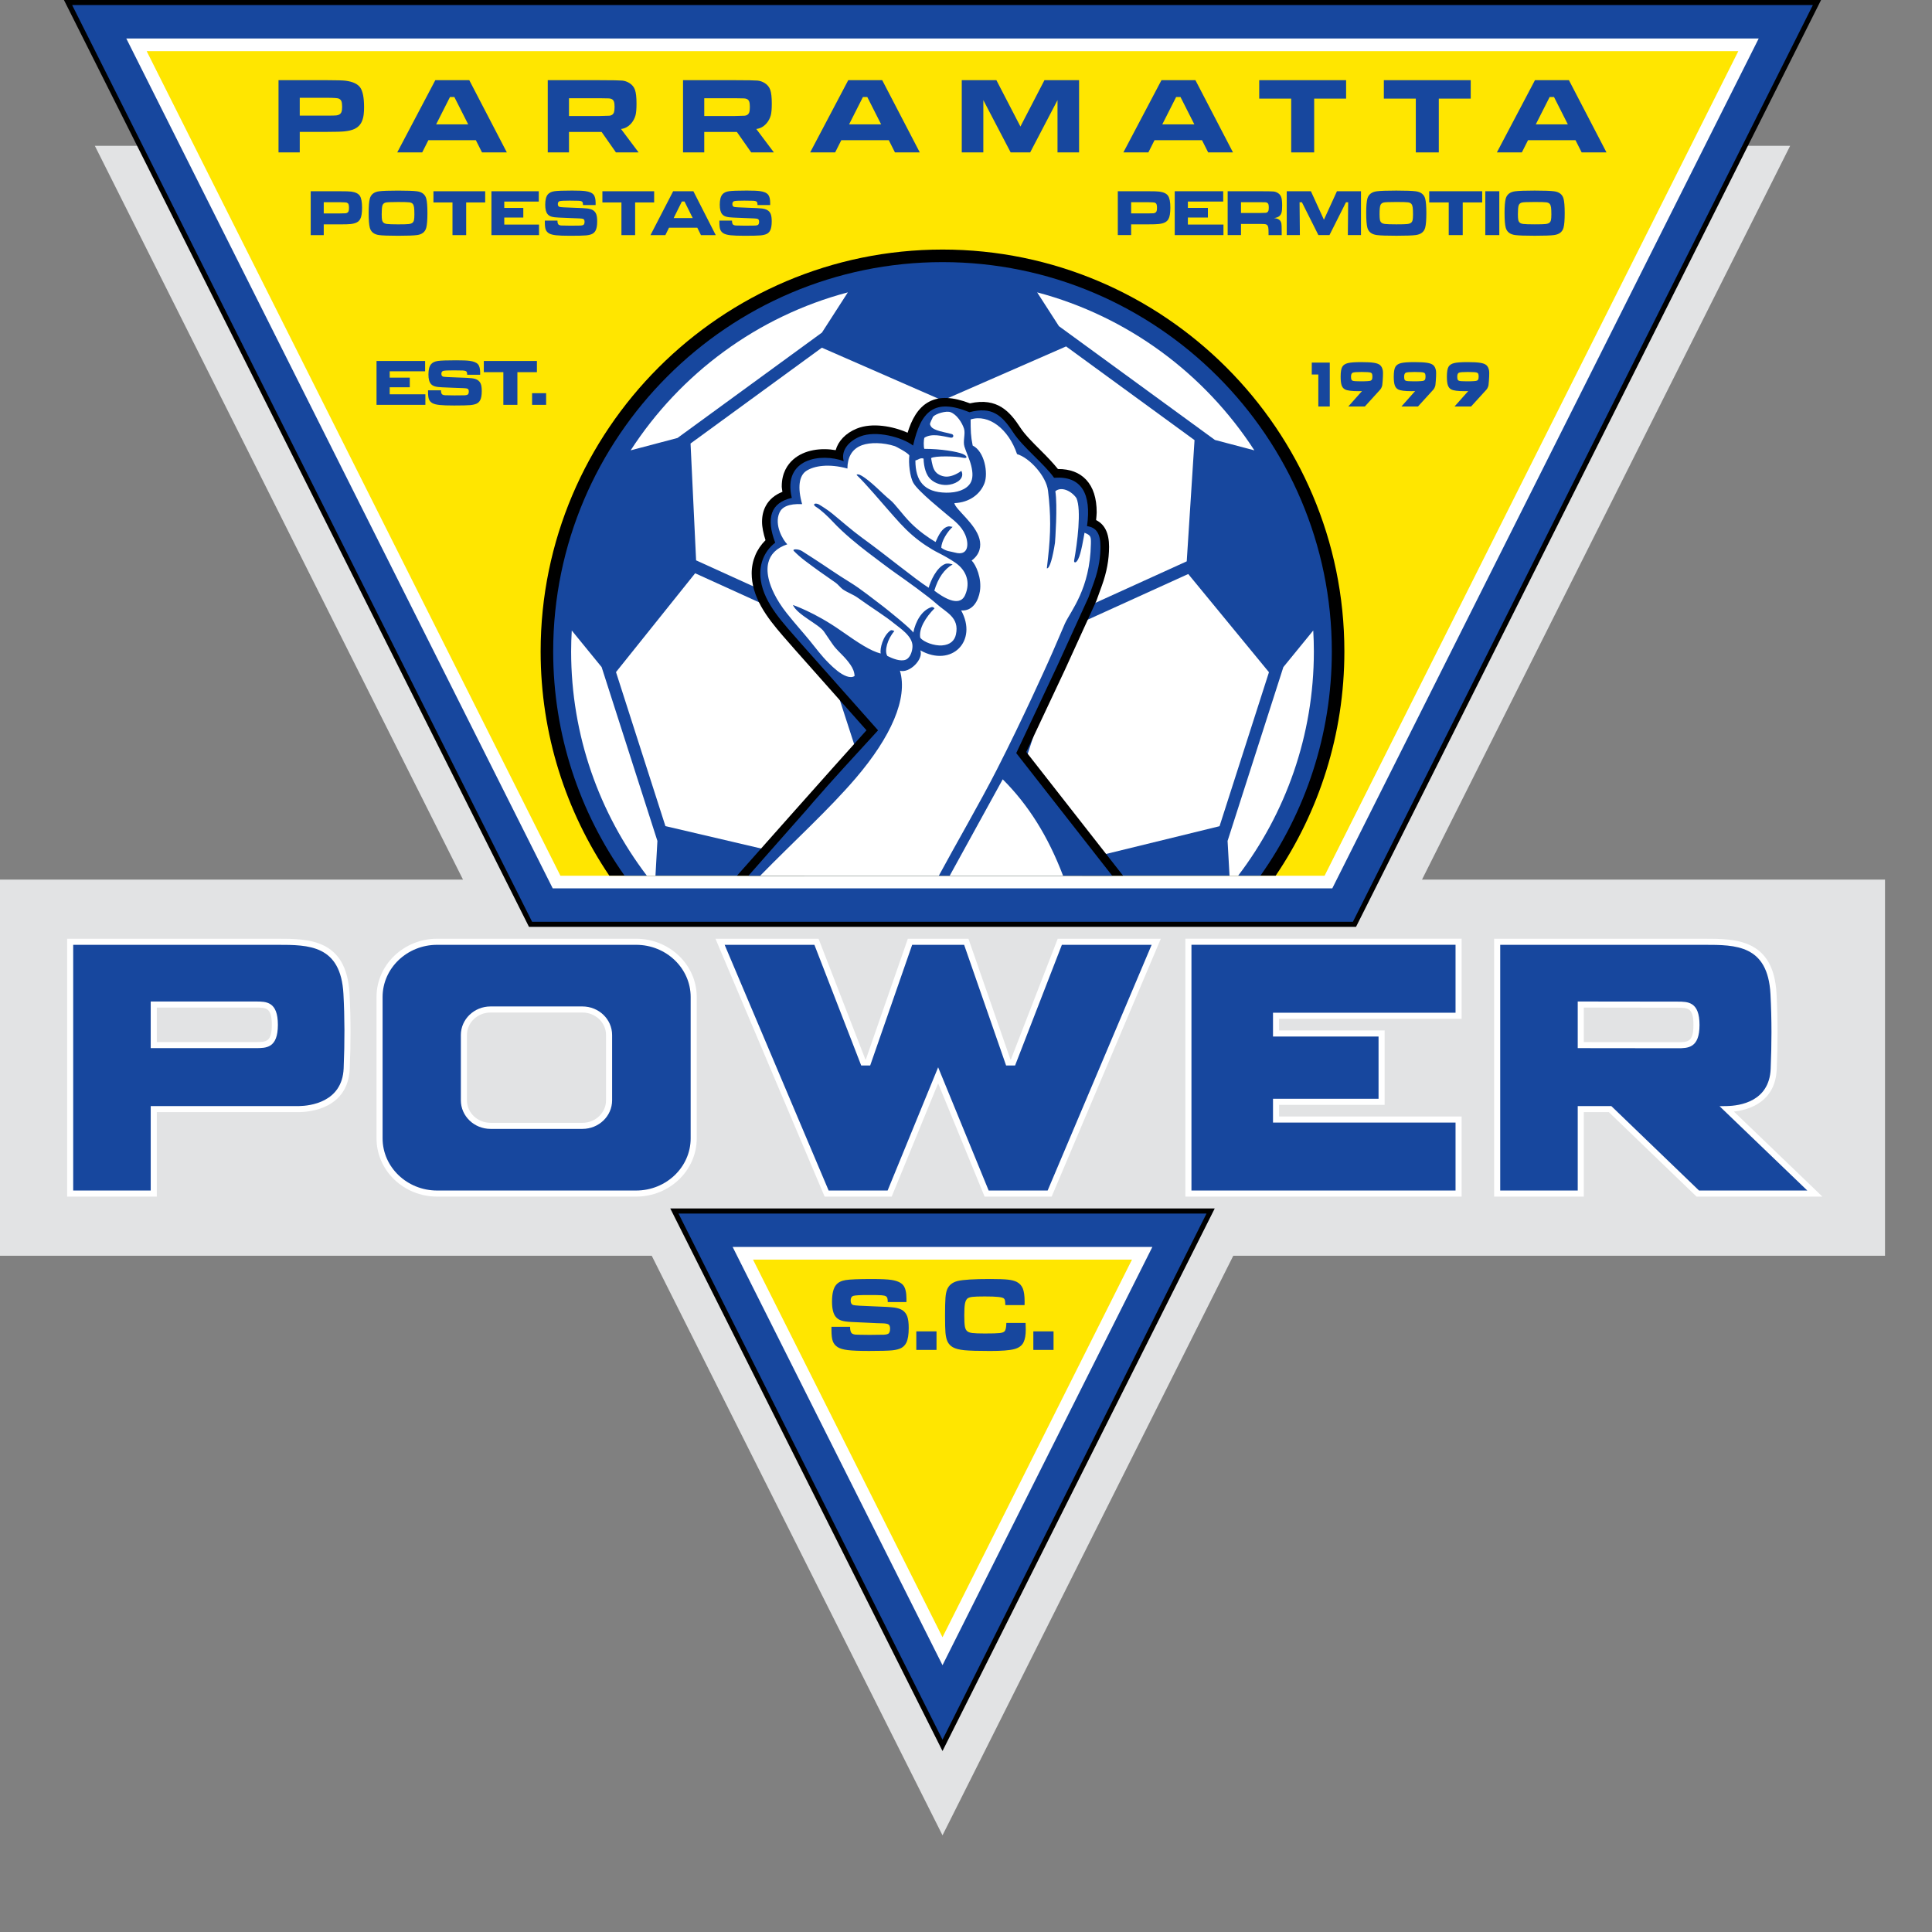 <?xml version="1.0" encoding="UTF-8" standalone="no"?>
<svg
   xmlns:dc="http://purl.org/dc/elements/1.1/"
   xmlns:cc="http://creativecommons.org/ns#"
   xmlns:rdf="http://www.w3.org/1999/02/22-rdf-syntax-ns#"
   xmlns:svg="http://www.w3.org/2000/svg"
   xmlns="http://www.w3.org/2000/svg"
   xmlns:sodipodi="http://sodipodi.sourceforge.net/DTD/sodipodi-0.dtd"
   xmlns:inkscape="http://www.inkscape.org/namespaces/inkscape"
   version="1.1"
   id="Layer_1"
   x="0px"
   y="0px"
   viewBox="0 0 1000 1000"
   xml:space="preserve"
   sodipodi:docname="Parramatta .svg"
   width="1000"
   height="1000"
   inkscape:version="1.0.1 (3bc2e813f5, 2020-09-07)"><rect x="0" y="0" width="1000" height="1000" fill="#808080" stroke="none"/><defs
   id="defs143" /><sodipodi:namedview
   pagecolor="#ffffff"
   bordercolor="#666666"
   borderopacity="1"
   objecttolerance="10"
   gridtolerance="10"
   guidetolerance="10"
   inkscape:pageopacity="0"
   inkscape:pageshadow="2"
   inkscape:window-width="1920"
   inkscape:window-height="1017"
   id="namedview141"
   showgrid="false"
   inkscape:zoom="1.1186869"
   inkscape:cx="306"
   inkscape:cy="396"
   inkscape:window-x="-8"
   inkscape:window-y="-8"
   inkscape:window-maximized="1"
   inkscape:current-layer="Layer_1" />






























<g
   id="g1039"
   transform="matrix(2.291,0,0,2.291,-33.122,-19.795)"><polygon
     style="fill:#e2e3e4"
     points="14.457,207.36 14.457,292.345 161.698,292.345 227.395,423.288 293.09,292.345 440.332,292.345 440.332,207.36 335.729,207.36 418.9,41.583 35.887,41.583 119.059,207.36 "
     id="polygon2" /><path
     style="fill:#ffffff"
     d="m 113.216,220.728 c -7.551,0 -13.692,5.905 -13.692,13.161 v 31.937 c 0,7.258 6.142,13.161 13.692,13.161 h 44.958 c 7.551,0 13.694,-5.903 13.694,-13.161 v -31.937 c 0,-7.256 -6.143,-13.161 -13.694,-13.161 z m 6.734,36.507 v -14.759 c 0,-2.8 2.39,-5.079 5.325,-5.079 h 20.778 c 2.935,0 5.324,2.278 5.324,5.079 v 14.759 c 0,2.8 -2.389,5.079 -5.324,5.079 h -20.778 c -2.935,-0.001 -5.325,-2.279 -5.325,-5.079 z"
     id="path4" /><path
     style="fill:#ffffff"
     d="m 343.989,220.718 h -61.724 v 58.268 h 62.411 v -18.1 c 0,0 -39.914,0 -41.24,0 0,-0.749 0,-1.884 0,-2.632 1.294,0 23.848,0 23.848,0 v -16.806 c 0,0 -22.554,0 -23.848,0 0,-0.747 0,-1.882 0,-2.63 1.326,0 41.24,0 41.24,0 v -18.1 z"
     id="path6" /><path
     style="fill:#17479e"
     d="m 343.303,222.091 c 0,1.209 0,14.147 0,15.354 -1.326,0 -41.241,0 -41.241,0 v 5.378 c 0,0 22.554,0 23.847,0 0,1.194 0,12.863 0,14.058 -1.293,0 -23.847,0 -23.847,0 v 5.377 c 0,0 39.915,0 41.241,0 0,1.208 0,14.147 0,15.354 -1.326,0 -58.337,0 -59.664,0 0,-1.321 0,-54.198 0,-55.521 1.326,0 58.338,0 59.664,0 z"
     id="path8" /><path
     style="fill:#ffffff"
     d="m 275.681,220.728 h -22.255 c 0,0 -10.246,26.415 -10.573,27.262 -0.057,0 -0.058,0 -0.114,0 -0.31,-0.891 -9.485,-27.262 -9.485,-27.262 h -13.69 c 0,0 -9.174,26.371 -9.485,27.262 -0.054,0 -0.056,0 -0.113,0 -0.329,-0.847 -10.574,-27.262 -10.574,-27.262 H 176.1 l 24.661,58.258 h 15.154 c 0,0 9.366,-22.847 10.493,-25.597 1.128,2.751 10.495,25.597 10.495,25.597 h 15.154 l 24.66,-58.258 z"
     id="path10" /><path
     style="fill:#17479e"
     d="m 274.645,222.101 c -0.775,1.83 -23.155,54.703 -23.497,55.512 -0.824,0 -12.491,0 -13.323,0 -0.339,-0.823 -11.416,-27.842 -11.416,-27.842 0,0 -11.076,27.019 -11.415,27.842 -0.833,0 -12.499,0 -13.323,0 -0.343,-0.809 -22.723,-53.682 -23.498,-55.512 1.837,0 19.424,0 20.28,0 0.329,0.848 10.575,27.263 10.575,27.263 h 2.028 c 0,0 9.175,-26.373 9.485,-27.263 0.866,0 10.872,0 11.738,0 0.309,0.89 9.485,27.263 9.485,27.263 h 2.028 c 0,0 10.244,-26.415 10.574,-27.263 0.855,0 18.443,0 20.279,0 z"
     id="path12" /><path
     style="fill:#17479e"
     d="m 100.895,265.825 v -31.937 c 0,-6.5 5.527,-11.788 12.321,-11.788 h 44.958 c 6.794,0 12.321,5.288 12.321,11.788 v 31.937 c 0,6.5 -5.527,11.787 -12.321,11.787 h -44.958 c -6.794,0 -12.321,-5.287 -12.321,-11.787 z m 24.38,-29.8 c -3.692,0 -6.698,2.895 -6.698,6.451 v 14.759 c 0,3.557 3.005,6.451 6.698,6.451 h 20.778 c 3.692,0 6.697,-2.895 6.697,-6.451 v -14.759 c 0,-3.557 -3.004,-6.451 -6.697,-6.451 z"
     id="path14" /><path
     style="fill:#ffffff"
     d="m 30.309,220.728 h -0.685 v 58.258 h 20.257 c 0,0 0,-17.81 0,-19.085 1.316,0 32.216,0 32.216,0 2.583,-0.049 10.997,-0.903 11.373,-9.818 0.121,-2.855 0.181,-5.599 0.181,-8.259 0,-2.986 -0.076,-5.869 -0.229,-8.697 -0.668,-12.399 -9.328,-12.399 -16.286,-12.399 z m 41.957,15.551 c 2.321,0 3.599,0 3.599,3.895 0,3.891 -1.279,3.891 -3.599,3.891 0,0 -21.094,0.002 -22.386,0.002 0,-1.077 0,-6.706 0,-7.788 1.293,0 22.386,0 22.386,0 z"
     id="path16" /><path
     style="fill:#17479e"
     d="m 77.135,222.101 c 7.038,0 14.318,0 14.915,11.102 0.287,5.301 0.301,10.803 0.048,16.823 -0.328,7.717 -7.748,8.459 -10.016,8.503 H 48.509 c 0,0 0,17.809 0,19.084 -1.227,0 -16.286,0 -17.514,0 0,-1.321 0,-54.189 0,-55.512 1.334,0 46.14,0 46.14,0 z m -27.94,12.806 h -0.686 v 10.536 l 23.758,-0.002 c 2.331,0 4.972,0 4.972,-5.266 0,-5.268 -2.641,-5.268 -4.972,-5.268 z"
     id="path18" /><path
     style="fill:#ffffff"
     d="m 352.709,220.728 h -0.687 v 58.258 h 20.259 c 0,0 0,-17.81 0,-19.085 1.051,0 5.206,0 5.659,0 0.392,0.375 19.819,19.085 19.819,19.085 h 28.424 c 0,0 -18.021,-17.32 -19.987,-19.208 3.38,-0.391 9.358,-2.124 9.672,-9.571 0.122,-2.88 0.183,-5.643 0.183,-8.323 0,-3.006 -0.076,-5.911 -0.228,-8.756 -0.667,-12.399 -9.328,-12.399 -16.288,-12.399 h -46.826 z m 19.573,15.551 c 1.289,0.003 21.172,0.029 21.172,0.029 2.322,0 3.599,0 3.599,3.895 0,3.891 -1.277,3.891 -3.596,3.891 0,0 -19.889,-0.023 -21.175,-0.024 0,-1.078 0,-6.708 0,-7.791 z"
     id="path20" /><path
     style="fill:#17479e"
     d="m 399.535,222.101 c 7.04,0 14.32,0 14.915,11.102 0.152,2.821 0.228,5.7 0.228,8.682 0,2.662 -0.059,5.406 -0.181,8.265 -0.312,7.396 -7.023,8.323 -9.892,8.379 l -1.658,0.03 c 0,0 17.663,16.977 19.827,19.054 -2.951,0 -23.955,0 -24.461,0 -0.391,-0.375 -19.819,-19.084 -19.819,-19.084 h -7.585 c 0,0 0,17.809 0,19.084 -1.226,0 -16.288,0 -17.513,0 0,-1.321 0,-54.189 0,-55.512 1.332,0 46.139,0 46.139,0 z m -28.626,13.492 v 9.849 l 22.545,0.026 c 2.331,0 4.972,0 4.972,-5.265 0,-5.269 -2.641,-5.269 -4.969,-5.269 l -22.548,-0.028 z"
     id="path22" /><polygon
     points="133.969,218.042 320.82,218.042 425.886,8.64 28.902,8.64 "
     id="polygon24" /><polygon
     points="288.896,281.664 165.891,281.664 227.395,404.241 "
     id="polygon26" /><polygon
     style="fill:#17479e"
     points="134.675,216.896 320.115,216.896 424.032,9.785 30.756,9.785 "
     id="polygon28" /><path
     style="fill:#ffffff"
     d="m 411.797,17.334 c -5.134,10.234 -94.353,188.049 -96.342,192.013 -4.479,0 -171.643,0 -176.122,0 C 137.344,205.383 48.126,27.569 42.99,17.334 c 11.652,0 357.156,0 368.807,0 z"
     id="path30" /><polygon
     style="fill:#17479e"
     points="287.044,282.809 167.745,282.809 227.395,401.688 "
     id="polygon32" /><path
     style="fill:#ffffff"
     d="m 274.808,290.359 c -4.611,9.189 -41.813,83.335 -47.413,94.495 -5.6,-11.16 -42.804,-85.306 -47.414,-94.495 10.217,0 84.61,0 94.827,0 z"
     id="path34" /><polygon
     style="fill:#ffe600"
     points="270.202,293.218 227.395,378.536 184.585,293.218 "
     id="polygon36" /><polygon
     style="fill:#ffe600"
     points="47.599,20.2 407.188,20.199 313.72,206.487 141.069,206.487 "
     id="polygon38" /><g
     id="g116">
	<polygon
   style="fill:#17479e"
   points="131.352,100.106 131.352,92.722 135.76,92.722 135.76,90.195 123.765,90.195 123.765,92.722 128.178,92.722 128.178,100.106 "
   id="polygon40" />
	<rect
   x="134.67"
   y="97.471"
   style="fill:#17479e"
   width="3.173"
   height="2.635"
   id="rect42" />
	<polygon
   style="fill:#17479e"
   points="337.359,54.374 341.764,54.374 341.764,61.757 344.927,61.757 344.927,54.374 349.325,54.374 349.325,51.846 337.359,51.846 "
   id="polygon44" />
	<path
   style="fill:#17479e"
   d="m 108.687,51.862 c -0.783,-0.107 -2.218,-0.159 -4.302,-0.159 -2.089,0 -3.524,0.052 -4.301,0.159 -1.129,0.157 -1.818,0.707 -2.074,1.651 -0.176,0.642 -0.262,1.72 -0.262,3.232 0,1.586 0.086,2.707 0.262,3.353 0.256,0.944 0.945,1.494 2.074,1.651 0.781,0.106 2.226,0.158 4.331,0.158 2.064,0 3.49,-0.053 4.272,-0.158 1.129,-0.156 1.817,-0.707 2.074,-1.651 0.174,-0.646 0.263,-1.747 0.263,-3.297 0,-1.543 -0.088,-2.642 -0.263,-3.288 -0.257,-0.944 -0.945,-1.494 -2.074,-1.651 z m -0.701,6.514 c -0.061,0.262 -0.176,0.464 -0.348,0.598 -0.188,0.152 -0.478,0.247 -0.868,0.292 -0.393,0.043 -1.179,0.065 -2.363,0.065 -1.265,0 -2.115,-0.03 -2.555,-0.088 -0.594,-0.071 -0.95,-0.362 -1.068,-0.864 -0.06,-0.27 -0.091,-0.709 -0.091,-1.314 0,-1.003 0.055,-1.673 0.169,-2.01 0.112,-0.337 0.352,-0.552 0.714,-0.649 0.315,-0.083 1.256,-0.124 2.815,-0.124 1.369,0 2.234,0.024 2.592,0.077 0.356,0.05 0.615,0.183 0.768,0.397 0.125,0.168 0.208,0.421 0.257,0.753 0.046,0.333 0.071,0.858 0.071,1.568 -10e-4,0.602 -0.032,1.033 -0.093,1.299 z"
   id="path46" />
	<path
   style="fill:#17479e"
   d="m 122.302,94.463 c -0.32,-0.184 -0.748,-0.307 -1.288,-0.374 -0.54,-0.064 -1.611,-0.122 -3.212,-0.168 -1.903,-0.061 -2.969,-0.12 -3.202,-0.183 -0.281,-0.078 -0.422,-0.291 -0.422,-0.642 0,-0.361 0.141,-0.581 0.422,-0.663 0.28,-0.08 1.061,-0.12 2.344,-0.12 1.067,0 1.763,0.011 2.093,0.033 0.327,0.022 0.557,0.072 0.688,0.15 0.107,0.063 0.179,0.145 0.214,0.246 0.037,0.103 0.06,0.291 0.068,0.569 h 2.928 c 0.004,-0.229 0.007,-0.382 0.007,-0.466 0,-0.9 -0.168,-1.54 -0.508,-1.921 -0.338,-0.38 -0.963,-0.633 -1.873,-0.759 -0.589,-0.082 -1.613,-0.123 -3.069,-0.123 -2.063,0 -3.433,0.049 -4.105,0.148 -0.673,0.099 -1.17,0.327 -1.496,0.687 -0.426,0.461 -0.639,1.248 -0.639,2.367 0,0.998 0.186,1.71 0.561,2.136 0.215,0.255 0.52,0.44 0.909,0.555 0.389,0.114 0.946,0.183 1.673,0.208 0.374,0.008 1.176,0.042 2.412,0.102 1.205,0.056 1.992,0.086 2.366,0.086 0.483,0.01 0.803,0.065 0.962,0.163 0.156,0.099 0.235,0.296 0.235,0.591 0,0.408 -0.111,0.655 -0.333,0.747 -0.15,0.065 -0.353,0.103 -0.611,0.115 -0.255,0.012 -1.024,0.019 -2.299,0.024 -1.219,-0.009 -1.947,-0.022 -2.177,-0.039 -0.228,-0.018 -0.416,-0.073 -0.562,-0.164 -0.204,-0.141 -0.304,-0.456 -0.299,-0.944 h -2.924 v 0.463 c 0,0.716 0.073,1.245 0.214,1.592 0.143,0.349 0.401,0.629 0.773,0.841 0.358,0.199 0.894,0.338 1.606,0.415 0.711,0.077 1.813,0.117 3.304,0.117 1.78,0 2.996,-0.03 3.651,-0.088 0.61,-0.058 1.083,-0.17 1.421,-0.333 0.337,-0.163 0.601,-0.414 0.789,-0.748 0.249,-0.454 0.376,-1.15 0.376,-2.085 0,-0.712 -0.075,-1.257 -0.226,-1.639 -0.151,-0.378 -0.409,-0.679 -0.771,-0.896 z"
   id="path48" />
	<path
   style="fill:#17479e"
   d="m 148.405,56.118 c -0.311,-0.184 -0.729,-0.307 -1.255,-0.375 -0.527,-0.065 -1.571,-0.122 -3.13,-0.168 -1.855,-0.06 -2.895,-0.119 -3.12,-0.184 -0.273,-0.077 -0.412,-0.29 -0.412,-0.639 0,-0.363 0.139,-0.583 0.412,-0.665 0.272,-0.08 1.032,-0.119 2.284,-0.119 1.038,0 1.717,0.01 2.038,0.032 0.32,0.022 0.543,0.072 0.673,0.149 0.103,0.064 0.173,0.146 0.208,0.247 0.036,0.103 0.058,0.291 0.066,0.568 h 2.852 c 0.005,-0.228 0.007,-0.382 0.007,-0.465 0,-0.9 -0.165,-1.539 -0.495,-1.921 -0.331,-0.38 -0.939,-0.633 -1.826,-0.759 -0.574,-0.083 -1.571,-0.123 -2.992,-0.123 -2.01,0 -3.343,0.049 -4,0.148 -0.655,0.099 -1.142,0.327 -1.456,0.686 -0.416,0.461 -0.623,1.25 -0.623,2.368 0,0.998 0.181,1.71 0.546,2.136 0.209,0.255 0.507,0.44 0.887,0.555 0.378,0.114 0.922,0.183 1.629,0.209 0.367,0.007 1.147,0.041 2.351,0.101 1.173,0.056 1.941,0.087 2.307,0.087 0.47,0.01 0.783,0.065 0.938,0.163 0.149,0.099 0.228,0.296 0.228,0.59 0,0.408 -0.108,0.656 -0.327,0.748 -0.145,0.065 -0.343,0.103 -0.592,0.115 -0.25,0.013 -0.998,0.021 -2.244,0.025 -1.187,-0.011 -1.895,-0.022 -2.121,-0.04 -0.221,-0.018 -0.404,-0.073 -0.548,-0.164 -0.197,-0.14 -0.294,-0.455 -0.289,-0.944 h -2.85 v 0.463 c 0,0.715 0.069,1.246 0.207,1.593 0.141,0.349 0.391,0.63 0.754,0.841 0.349,0.199 0.872,0.338 1.564,0.415 0.695,0.077 1.766,0.117 3.22,0.117 1.734,0 2.921,-0.029 3.558,-0.086 0.595,-0.059 1.056,-0.171 1.384,-0.335 0.329,-0.164 0.585,-0.415 0.769,-0.749 0.244,-0.454 0.367,-1.15 0.367,-2.084 0,-0.712 -0.073,-1.257 -0.22,-1.639 -0.145,-0.379 -0.397,-0.679 -0.749,-0.897 z"
   id="path50" />
	<polygon
   style="fill:#17479e"
   points="327.105,26.756 327.105,30.918 334.328,30.918 334.328,43.073 339.52,43.073 339.52,30.918 346.733,30.918 346.733,26.756 "
   id="polygon52" />
	<polygon
   style="fill:#17479e"
   points="110.504,92.525 110.504,90.195 99.526,90.195 99.526,100.106 110.563,100.106 110.563,97.724 102.502,97.724 102.502,96.135 107.039,96.135 107.039,93.957 102.502,93.957 102.502,92.525 "
   id="polygon54" />
	<polygon
   style="fill:#17479e"
   points="136.238,59.379 128.385,59.379 128.385,57.791 132.686,57.791 132.686,55.613 128.385,55.613 128.385,54.18 136.183,54.18 136.183,51.85 125.483,51.85 125.483,61.762 136.238,61.762 "
   id="polygon56" />
	<polygon
   style="fill:#17479e"
   points="298.95,26.756 298.95,30.918 306.174,30.918 306.174,43.073 311.364,43.073 311.364,30.918 318.58,30.918 318.58,26.756 "
   id="polygon58" />
	<path
   style="fill:#17479e"
   d="m 111.238,40.311 h 10.726 l 1.391,2.762 h 5.611 l -8.485,-16.317 h -7.678 l -8.601,16.317 h 5.644 z m 4.882,-9.752 h 0.986 l 3.127,6.178 h -7.24 z"
   id="path60" />
	<path
   style="fill:#17479e"
   d="m 275.295,40.311 h 10.726 l 1.392,2.762 h 5.609 l -8.485,-16.317 h -7.676 l -8.603,16.317 h 5.646 z m 4.883,-9.752 h 0.985 l 3.128,6.178 h -7.24 z"
   id="path62" />
	<path
   style="fill:#17479e"
   d="m 93.804,51.929 c -0.376,-0.053 -1.221,-0.08 -2.53,-0.08 h -6.619 v 9.913 H 87.6 v -2.428 h 3.701 c 1.147,0 1.93,-0.024 2.351,-0.071 0.589,-0.07 1.051,-0.189 1.393,-0.366 0.34,-0.172 0.603,-0.428 0.792,-0.76 0.279,-0.495 0.418,-1.353 0.418,-2.577 0,-1.288 -0.169,-2.181 -0.505,-2.684 -0.338,-0.501 -0.986,-0.816 -1.946,-0.947 z m -0.585,4.412 c -0.058,0.167 -0.162,0.291 -0.311,0.371 -0.119,0.065 -0.251,0.103 -0.399,0.117 -0.15,0.015 -0.559,0.024 -1.229,0.03 H 87.6 v -2.533 h 3.679 c 0.896,0.015 1.411,0.049 1.542,0.102 0.18,0.072 0.306,0.19 0.376,0.354 0.07,0.165 0.107,0.424 0.107,0.778 0,0.352 -0.03,0.612 -0.085,0.781 z"
   id="path64" />
	<path
   style="fill:#17479e"
   d="m 92.599,26.886 c -0.633,-0.085 -2.053,-0.13 -4.252,-0.13 H 77.382 v 16.317 h 4.797 v -4.64 h 6.213 c 1.926,0 3.243,-0.039 3.945,-0.118 1.616,-0.182 3.134,-0.601 3.861,-2.207 0.442,-0.975 0.513,-2.156 0.513,-3.243 0,-2.121 -0.285,-3.591 -0.848,-4.419 -0.567,-0.824 -1.655,-1.343 -3.264,-1.56 z m -0.986,7.026 c -0.093,0.273 -0.272,0.478 -0.523,0.612 -0.199,0.105 -0.422,0.168 -0.67,0.192 -0.251,0.024 -0.937,0.049 -2.063,0.049 h -6.178 v -4.033 h 6.178 c 1.505,0 2.369,0.08 2.591,0.166 0.299,0.118 0.511,0.314 0.629,0.583 0.119,0.273 0.177,0.698 0.177,1.281 0,0.579 -0.046,0.873 -0.141,1.15 z"
   id="path66" />
	<polygon
   style="fill:#17479e"
   points="112.384,54.378 116.687,54.378 116.687,61.762 119.779,61.762 119.779,54.378 124.074,54.378 124.074,51.85 112.384,51.85 "
   id="polygon68" />
	<path
   style="fill:#17479e"
   d="m 325.51,61.746 c 0.801,0.106 2.28,0.157 4.433,0.157 2.114,0 3.573,-0.051 4.375,-0.157 1.153,-0.156 1.86,-0.707 2.122,-1.651 0.178,-0.647 0.268,-1.747 0.268,-3.298 0,-1.543 -0.089,-2.642 -0.268,-3.288 -0.262,-0.944 -0.969,-1.494 -2.122,-1.651 -0.802,-0.105 -2.271,-0.158 -4.405,-0.158 -2.138,0 -3.606,0.052 -4.402,0.158 -1.154,0.157 -1.861,0.707 -2.125,1.651 -0.177,0.644 -0.267,1.72 -0.267,3.234 0,1.586 0.09,2.705 0.267,3.353 0.263,0.943 0.97,1.493 2.124,1.65 z m 0.797,-6.694 c 0.117,-0.337 0.36,-0.554 0.732,-0.651 0.324,-0.083 1.287,-0.123 2.882,-0.123 1.399,0 2.286,0.024 2.65,0.077 0.367,0.048 0.63,0.183 0.789,0.396 0.126,0.169 0.213,0.422 0.263,0.754 0.046,0.335 0.072,0.858 0.072,1.568 0,0.604 -0.032,1.036 -0.094,1.301 -0.061,0.26 -0.18,0.462 -0.356,0.597 -0.191,0.151 -0.489,0.247 -0.891,0.292 -0.399,0.042 -1.205,0.065 -2.418,0.065 -1.295,0 -2.165,-0.03 -2.615,-0.088 -0.608,-0.072 -0.973,-0.361 -1.092,-0.864 -0.061,-0.27 -0.094,-0.709 -0.094,-1.315 -0.002,-1.004 0.057,-1.674 0.172,-2.009 z"
   id="path70" />
	<rect
   x="350.024"
   y="51.846"
   style="fill:#17479e"
   width="3.166"
   height="9.911"
   id="rect72" />
	<path
   style="fill:#17479e"
   d="m 326.246,91.121 c -0.284,-0.243 -0.746,-0.414 -1.385,-0.515 -0.641,-0.102 -1.589,-0.154 -2.848,-0.154 -1.46,0 -2.41,0.073 -3.022,0.221 -0.612,0.147 -1.039,0.428 -1.278,0.84 -0.246,0.42 -0.369,1.163 -0.369,2.221 0,0.872 0.077,1.524 0.225,1.957 0.152,0.434 0.408,0.749 0.77,0.935 0.507,0.261 1.47,0.391 3.065,0.391 0.169,0 0.609,-0.017 0.762,-0.02 l -3.09,3.478 h 3.739 l 3.475,-3.817 c 0.3,-0.329 0.449,-0.905 0.461,-1.013 0.145,-1.277 0.201,-2.822 0.138,-3.21 -0.099,-0.6 -0.313,-1.039 -0.643,-1.314 z m -1.809,3.208 c -0.054,0.13 -0.147,0.233 -0.281,0.3 -0.215,0.107 -0.92,0.161 -2.283,0.161 -0.95,0 -1.536,-0.038 -1.763,-0.11 -0.16,-0.049 -0.271,-0.141 -0.33,-0.277 -0.06,-0.134 -0.092,-0.354 -0.092,-0.662 0,-0.483 0.126,-0.783 0.375,-0.895 0.252,-0.112 0.914,-0.166 1.992,-0.166 1.17,0 1.797,0.049 2.059,0.139 0.152,0.053 0.26,0.144 0.318,0.275 0.058,0.13 0.086,0.34 0.086,0.627 0.002,0.27 -0.027,0.473 -0.081,0.608 z"
   id="path74" />
	<polygon
   style="fill:#17479e"
   points="310.824,90.563 310.819,93.245 312.302,93.245 312.302,100.475 314.889,100.475 314.889,90.563 "
   id="polygon76" />
	<polygon
   style="fill:#17479e"
   points="321.941,61.757 321.941,51.846 316.51,51.846 313.567,58.28 310.627,51.846 305.166,51.846 305.166,61.757 308.136,61.757 308.064,54.337 308.594,54.337 312.321,61.757 314.821,61.757 318.552,54.337 319.044,54.337 318.972,61.757 "
   id="polygon78" />
	<path
   style="fill:#17479e"
   d="m 303.997,56.651 c 0.089,-0.339 0.133,-0.867 0.133,-1.588 0,-0.858 -0.069,-1.484 -0.209,-1.883 -0.141,-0.401 -0.399,-0.713 -0.775,-0.942 -0.313,-0.194 -0.64,-0.305 -0.979,-0.336 -0.337,-0.033 -1.36,-0.051 -3.068,-0.055 h -7.281 v 9.911 h 3.013 v -2.52 h 4.246 c 0.622,0 1.034,0.015 1.227,0.047 0.195,0.032 0.349,0.107 0.461,0.221 0.111,0.127 0.184,0.307 0.227,0.544 0.042,0.235 0.063,0.626 0.063,1.179 v 0.53 h 2.968 v -0.922 c 0,-0.856 -0.022,-1.42 -0.064,-1.691 -0.044,-0.266 -0.147,-0.495 -0.305,-0.684 -0.276,-0.314 -0.728,-0.499 -1.361,-0.544 0.537,-0.083 0.936,-0.233 1.202,-0.452 0.244,-0.205 0.413,-0.475 0.502,-0.815 z m -2.967,-0.409 c -0.055,0.16 -0.145,0.283 -0.273,0.364 -0.102,0.066 -0.226,0.103 -0.366,0.116 -0.143,0.011 -0.583,0.023 -1.324,0.039 h -4.237 v -2.438 h 4.23 c 0.696,0.005 1.117,0.013 1.264,0.021 0.148,0.011 0.275,0.038 0.381,0.088 0.149,0.07 0.254,0.187 0.314,0.345 0.06,0.162 0.091,0.405 0.091,0.726 0,0.33 -0.029,0.577 -0.08,0.739 z"
   id="path80" />
	<polygon
   style="fill:#17479e"
   points="290.813,54.175 290.813,51.846 279.861,51.846 279.861,61.757 290.869,61.757 290.869,59.375 282.831,59.375 282.831,57.788 287.351,57.788 287.351,55.609 282.831,55.609 282.831,54.175 "
   id="polygon82" />
	<path
   style="fill:#17479e"
   d="m 338.25,91.121 c -0.284,-0.243 -0.749,-0.414 -1.39,-0.515 -0.639,-0.102 -1.587,-0.154 -2.845,-0.154 -1.461,0 -2.411,0.073 -3.023,0.221 -0.611,0.147 -1.036,0.428 -1.277,0.84 -0.245,0.42 -0.37,1.163 -0.37,2.221 0,0.872 0.075,1.524 0.227,1.957 0.151,0.434 0.408,0.749 0.768,0.935 0.508,0.261 1.47,0.391 3.064,0.391 0.171,0 0.611,-0.017 0.763,-0.02 l -3.089,3.478 h 3.738 l 3.478,-3.817 c 0.299,-0.329 0.447,-0.905 0.458,-1.013 0.148,-1.277 0.202,-2.822 0.138,-3.21 -0.097,-0.6 -0.311,-1.039 -0.64,-1.314 z m -1.812,3.208 c -0.052,0.13 -0.145,0.233 -0.28,0.3 -0.214,0.107 -0.919,0.161 -2.283,0.161 -0.949,0 -1.536,-0.038 -1.76,-0.11 -0.161,-0.049 -0.274,-0.141 -0.331,-0.277 -0.06,-0.134 -0.092,-0.354 -0.092,-0.662 0,-0.483 0.126,-0.783 0.376,-0.895 0.248,-0.112 0.912,-0.166 1.988,-0.166 1.169,0 1.801,0.049 2.062,0.139 0.152,0.053 0.258,0.144 0.318,0.275 0.059,0.13 0.086,0.34 0.086,0.627 -10e-4,0.27 -0.028,0.473 -0.084,0.608 z"
   id="path84" />
	<path
   style="fill:#17479e"
   d="m 276.364,51.925 c -0.384,-0.051 -1.251,-0.079 -2.59,-0.079 h -6.773 v 9.911 h 3.012 V 59.33 h 3.788 c 1.174,0 1.974,-0.024 2.405,-0.071 0.603,-0.07 1.078,-0.189 1.427,-0.365 0.348,-0.173 0.617,-0.428 0.81,-0.762 0.285,-0.495 0.428,-1.352 0.428,-2.576 0,-1.29 -0.174,-2.181 -0.518,-2.685 -0.345,-0.499 -1.007,-0.815 -1.989,-0.946 z m -0.599,4.413 c -0.06,0.165 -0.167,0.29 -0.32,0.371 -0.12,0.064 -0.256,0.102 -0.406,0.117 -0.155,0.013 -0.573,0.024 -1.26,0.029 h -3.765 v -2.533 h 3.765 c 0.918,0.015 1.444,0.05 1.58,0.102 0.184,0.071 0.313,0.19 0.384,0.353 0.072,0.167 0.11,0.425 0.11,0.78 -0.001,0.351 -0.032,0.613 -0.088,0.781 z"
   id="path86" />
	<path
   style="fill:#17479e"
   d="m 368.921,26.756 h -7.676 l -8.602,16.317 h 5.644 l 1.392,-2.762 h 10.726 l 1.392,2.762 h 5.609 z m -7.486,9.981 3.127,-6.178 h 0.987 l 3.125,6.178 z"
   id="path88" />
	<path
   style="fill:#17479e"
   d="m 365.573,51.857 c -0.8,-0.105 -2.27,-0.158 -4.402,-0.158 -2.139,0 -3.607,0.052 -4.403,0.158 -1.154,0.157 -1.861,0.707 -2.124,1.651 -0.179,0.644 -0.268,1.72 -0.268,3.234 0,1.586 0.089,2.705 0.268,3.353 0.263,0.944 0.969,1.494 2.124,1.651 0.801,0.106 2.279,0.157 4.434,0.157 2.113,0 3.572,-0.051 4.372,-0.157 1.155,-0.156 1.861,-0.707 2.124,-1.651 0.179,-0.647 0.268,-1.747 0.268,-3.298 0,-1.543 -0.089,-2.642 -0.268,-3.288 -0.264,-0.945 -0.97,-1.495 -2.125,-1.652 z m -0.716,6.516 c -0.063,0.26 -0.181,0.462 -0.358,0.597 -0.192,0.151 -0.489,0.247 -0.89,0.292 -0.401,0.042 -1.207,0.065 -2.417,0.065 -1.296,0 -2.168,-0.03 -2.616,-0.088 -0.609,-0.072 -0.972,-0.361 -1.092,-0.864 -0.062,-0.27 -0.093,-0.709 -0.093,-1.315 0,-1.003 0.056,-1.673 0.172,-2.008 0.116,-0.337 0.359,-0.554 0.731,-0.651 0.325,-0.083 1.287,-0.123 2.884,-0.123 1.398,0 2.283,0.024 2.649,0.077 0.366,0.048 0.631,0.183 0.789,0.396 0.126,0.169 0.213,0.422 0.264,0.754 0.045,0.335 0.072,0.858 0.072,1.568 0,0.603 -0.034,1.034 -0.095,1.3 z"
   id="path90" />
	<path
   style="fill:#17479e"
   d="m 350.252,91.121 c -0.285,-0.243 -0.75,-0.414 -1.391,-0.515 -0.637,-0.102 -1.587,-0.154 -2.845,-0.154 -1.46,0 -2.41,0.073 -3.022,0.221 -0.612,0.147 -1.039,0.428 -1.279,0.84 -0.244,0.42 -0.368,1.163 -0.368,2.221 0,0.872 0.075,1.524 0.225,1.957 0.151,0.434 0.408,0.749 0.768,0.935 0.507,0.261 1.472,0.391 3.065,0.391 0.169,0 0.611,-0.017 0.762,-0.02 l -3.089,3.478 h 3.738 l 3.478,-3.817 c 0.301,-0.329 0.447,-0.905 0.46,-1.013 0.146,-1.277 0.201,-2.822 0.138,-3.21 -0.098,-0.6 -0.312,-1.039 -0.64,-1.314 z m -1.813,3.208 c -0.055,0.13 -0.146,0.233 -0.28,0.3 -0.215,0.107 -0.919,0.161 -2.284,0.161 -0.949,0 -1.537,-0.038 -1.761,-0.11 -0.161,-0.049 -0.271,-0.141 -0.331,-0.277 -0.059,-0.134 -0.091,-0.354 -0.091,-0.662 0,-0.483 0.125,-0.783 0.376,-0.895 0.248,-0.112 0.912,-0.166 1.989,-0.166 1.17,0 1.8,0.049 2.062,0.139 0.153,0.053 0.258,0.144 0.319,0.275 0.058,0.13 0.085,0.34 0.085,0.627 -0.001,0.27 -0.028,0.473 -0.084,0.608 z"
   id="path92" />
	<path
   style="fill:#17479e"
   d="m 166.54,51.85 -5.123,9.913 h 3.362 l 0.828,-1.679 h 6.389 l 0.829,1.679 h 3.339 l -5.052,-9.913 z m 0.114,6.063 1.861,-3.753 h 0.588 l 1.863,3.753 z"
   id="path94" />
	<polygon
   style="fill:#17479e"
   points="236.621,31.262 242.792,43.073 247.202,43.073 253.376,31.262 253.378,43.073 258.25,43.073 258.25,26.756 250.426,26.756 244.998,37.228 239.57,26.756 231.745,26.756 231.745,43.073 236.617,43.073 "
   id="polygon96" />
	<path
   style="fill:#17479e"
   d="m 187.84,56.118 c -0.313,-0.184 -0.73,-0.307 -1.256,-0.375 -0.528,-0.065 -1.57,-0.122 -3.131,-0.168 -1.855,-0.06 -2.893,-0.119 -3.12,-0.184 -0.273,-0.077 -0.413,-0.29 -0.413,-0.639 0,-0.363 0.139,-0.583 0.413,-0.665 0.272,-0.08 1.033,-0.119 2.284,-0.119 1.039,0 1.717,0.01 2.039,0.032 0.319,0.022 0.543,0.072 0.671,0.149 0.105,0.064 0.174,0.146 0.208,0.247 0.037,0.103 0.058,0.291 0.067,0.568 h 2.854 c 0.005,-0.228 0.007,-0.382 0.007,-0.465 0,-0.9 -0.164,-1.539 -0.496,-1.921 -0.331,-0.38 -0.939,-0.633 -1.826,-0.759 -0.574,-0.083 -1.572,-0.123 -2.992,-0.123 -2.01,0 -3.343,0.049 -4.001,0.148 -0.654,0.099 -1.139,0.327 -1.455,0.686 -0.415,0.461 -0.623,1.25 -0.623,2.368 0,0.998 0.181,1.71 0.545,2.136 0.21,0.255 0.507,0.44 0.888,0.555 0.378,0.114 0.922,0.183 1.629,0.209 0.365,0.007 1.148,0.041 2.35,0.101 1.174,0.056 1.943,0.087 2.307,0.087 0.47,0.01 0.783,0.065 0.937,0.163 0.152,0.099 0.229,0.296 0.229,0.59 0,0.408 -0.108,0.656 -0.326,0.748 -0.146,0.065 -0.343,0.103 -0.595,0.115 -0.248,0.013 -0.997,0.021 -2.24,0.025 -1.189,-0.011 -1.897,-0.022 -2.121,-0.04 -0.221,-0.018 -0.406,-0.073 -0.549,-0.164 -0.198,-0.14 -0.293,-0.455 -0.289,-0.944 h -2.85 v 0.463 c 0,0.715 0.07,1.246 0.208,1.593 0.138,0.349 0.391,0.63 0.753,0.841 0.349,0.199 0.871,0.338 1.564,0.415 0.693,0.077 1.767,0.117 3.219,0.117 1.735,0 2.921,-0.029 3.558,-0.086 0.595,-0.059 1.056,-0.171 1.385,-0.335 0.328,-0.164 0.585,-0.415 0.769,-0.749 0.243,-0.454 0.367,-1.15 0.367,-2.084 0,-0.712 -0.073,-1.257 -0.221,-1.639 -0.143,-0.379 -0.396,-0.679 -0.747,-0.897 z"
   id="path98" />
	<path
   style="fill:#17479e"
   d="m 204.532,40.311 h 10.727 l 1.392,2.762 h 5.609 l -8.485,-16.317 h -7.676 l -8.603,16.317 h 5.646 z m 4.883,-9.752 h 0.986 l 3.127,6.178 h -7.239 z"
   id="path100" />
	<polygon
   style="fill:#17479e"
   points="157.949,61.762 157.949,54.378 162.247,54.378 162.247,51.85 150.555,51.85 150.555,54.378 154.856,54.378 154.856,61.762 "
   id="polygon102" />
	<path
   style="fill:#17479e"
   d="m 158.736,43.073 -3.975,-5.294 c 1.767,-0.188 2.919,-1.724 3.283,-3.111 0.146,-0.558 0.219,-1.427 0.219,-2.614 0,-1.413 -0.113,-2.444 -0.345,-3.102 -0.231,-0.661 -0.652,-1.174 -1.27,-1.551 -0.514,-0.318 -1.049,-0.501 -1.605,-0.554 -0.555,-0.053 -2.234,-0.09 -5.038,-0.09 H 138.21 v 16.317 h 4.797 V 38.45 h 7.37 l 3.237,4.623 z m -5.558,-9.079 c -0.09,0.265 -0.24,0.466 -0.452,0.601 -0.166,0.106 -0.369,0.167 -0.599,0.189 -0.235,0.019 -0.958,0.04 -2.169,0.064 h -6.951 v -4.014 h 6.939 c 1.138,0.008 1.832,0.021 2.071,0.037 0.244,0.016 0.45,0.06 0.624,0.143 0.247,0.119 0.419,0.309 0.517,0.57 0.101,0.266 0.149,0.666 0.149,1.196 0,0.542 -0.045,0.945 -0.129,1.214 z"
   id="path104" />
	<path
   style="fill:#17479e"
   d="m 188.606,34.667 c 0.146,-0.558 0.219,-1.427 0.219,-2.614 0,-1.413 -0.113,-2.444 -0.344,-3.102 -0.231,-0.661 -0.654,-1.174 -1.27,-1.551 -0.514,-0.318 -1.05,-0.501 -1.606,-0.554 -0.556,-0.053 -2.235,-0.09 -5.036,-0.09 h -11.797 v 16.317 h 4.796 V 38.45 h 7.37 l 3.237,4.623 h 5.124 l -3.976,-5.294 c 1.768,-0.189 2.922,-1.724 3.283,-3.112 z m -4.867,-0.673 c -0.089,0.265 -0.238,0.466 -0.45,0.601 -0.167,0.106 -0.369,0.167 -0.6,0.189 -0.235,0.019 -0.957,0.04 -2.169,0.064 h -6.952 v -4.014 h 6.939 c 1.14,0.008 1.833,0.021 2.072,0.037 0.244,0.016 0.451,0.06 0.626,0.143 0.247,0.119 0.416,0.309 0.513,0.57 0.102,0.266 0.151,0.666 0.151,1.196 0.001,0.542 -0.043,0.945 -0.13,1.214 z"
   id="path106" />
	<rect
   x="247.917"
   y="309.43"
   style="fill:#17479e"
   width="4.564"
   height="4.192"
   id="rect108" />
	<path
   style="fill:#17479e"
   d="m 218.329,304.643 c -0.46,-0.293 -1.076,-0.49 -1.854,-0.597 -0.778,-0.104 -2.319,-0.193 -4.62,-0.268 -2.739,-0.095 -4.272,-0.188 -4.608,-0.292 -0.402,-0.123 -0.605,-0.461 -0.605,-1.017 0,-0.575 0.203,-0.926 0.605,-1.056 0.404,-0.128 1.527,-0.19 3.373,-0.19 1.534,0 2.535,0.015 3.008,0.051 0.472,0.036 0.803,0.115 0.993,0.237 0.153,0.101 0.255,0.232 0.305,0.394 0.056,0.161 0.087,0.461 0.101,0.903 h 4.212 c 0.007,-0.363 0.01,-0.608 0.01,-0.743 0,-1.431 -0.243,-2.448 -0.73,-3.055 -0.489,-0.604 -1.386,-1.007 -2.695,-1.207 -0.85,-0.129 -2.323,-0.199 -4.419,-0.199 -2.964,0 -4.934,0.08 -5.902,0.238 -0.967,0.157 -1.684,0.52 -2.151,1.092 -0.613,0.734 -0.92,1.988 -0.92,3.766 0,1.591 0.268,2.724 0.806,3.4 0.31,0.406 0.749,0.704 1.309,0.885 0.559,0.181 1.361,0.289 2.406,0.331 0.539,0.012 1.694,0.068 3.468,0.16 1.734,0.092 2.866,0.139 3.405,0.139 0.696,0.017 1.157,0.103 1.386,0.26 0.223,0.158 0.337,0.47 0.337,0.939 0,0.651 -0.162,1.045 -0.481,1.19 -0.215,0.104 -0.506,0.164 -0.877,0.181 -0.369,0.021 -1.473,0.034 -3.309,0.041 -1.753,-0.016 -2.798,-0.037 -3.129,-0.064 -0.329,-0.025 -0.6,-0.114 -0.81,-0.259 -0.293,-0.225 -0.435,-0.727 -0.428,-1.503 h -4.207 v 0.736 c 0,1.137 0.104,1.982 0.307,2.532 0.206,0.558 0.576,1.002 1.113,1.342 0.516,0.316 1.286,0.538 2.309,0.658 1.023,0.123 2.607,0.186 4.753,0.186 2.559,0 4.309,-0.047 5.25,-0.138 0.877,-0.094 1.56,-0.272 2.043,-0.533 0.485,-0.26 0.863,-0.657 1.134,-1.19 0.361,-0.723 0.543,-1.831 0.543,-3.317 0,-1.131 -0.107,-2 -0.324,-2.605 -0.215,-0.605 -0.587,-1.08 -1.107,-1.428 z"
   id="path110" />
	<path
   style="fill:#17479e"
   d="m 241.82,307.533 c -0.014,0.987 -0.149,1.618 -0.406,1.886 -0.196,0.208 -0.571,0.342 -1.122,0.404 -0.553,0.061 -1.666,0.091 -3.327,0.091 -1.351,0 -2.292,-0.035 -2.828,-0.102 -0.532,-0.072 -0.92,-0.21 -1.162,-0.418 -0.261,-0.218 -0.435,-0.569 -0.524,-1.056 -0.09,-0.491 -0.136,-1.334 -0.136,-2.526 0,-1.194 0.05,-2.067 0.148,-2.614 0.104,-0.548 0.283,-0.935 0.54,-1.168 0.217,-0.192 0.583,-0.32 1.106,-0.387 0.523,-0.066 1.464,-0.098 2.821,-0.098 1.375,0 2.396,0.035 3.071,0.112 0.677,0.071 1.098,0.189 1.265,0.351 0.118,0.118 0.196,0.263 0.235,0.44 0.035,0.179 0.068,0.527 0.089,1.054 h 4.343 c 0.007,-0.455 0.012,-0.719 0.012,-0.786 0,-1.298 -0.133,-2.275 -0.397,-2.941 -0.267,-0.667 -0.72,-1.173 -1.369,-1.51 -0.497,-0.253 -1.16,-0.428 -1.997,-0.522 -0.834,-0.091 -2.172,-0.139 -4.012,-0.139 -3.676,0 -6.117,0.151 -7.329,0.446 -1.213,0.297 -2.018,0.946 -2.414,1.948 -0.182,0.448 -0.305,1.073 -0.367,1.881 -0.062,0.81 -0.094,2.128 -0.094,3.953 0,1.872 0.032,3.167 0.094,3.885 0.077,0.886 0.245,1.582 0.501,2.089 0.258,0.51 0.65,0.915 1.17,1.214 0.584,0.331 1.455,0.557 2.605,0.672 1.152,0.114 3.089,0.171 5.803,0.171 2.585,0 4.402,-0.136 5.454,-0.417 1.051,-0.277 1.759,-0.8 2.119,-1.569 0.329,-0.686 0.492,-1.638 0.492,-2.857 0,-0.223 -0.015,-0.72 -0.04,-1.489 h -4.344 z"
   id="path112" />
	<rect
   x="221.477"
   y="309.43"
   style="fill:#17479e"
   width="4.564"
   height="4.192"
   id="rect114" />
</g><path
     d="m 227.395,65.021 c 50.008,0 90.793,40.786 90.793,90.795 0,18.74 -5.726,36.182 -15.522,50.67 v 0 H 152.122 v 0 c -9.794,-14.488 -15.521,-31.931 -15.521,-50.67 0,-50.009 40.784,-90.795 90.794,-90.795 z"
     id="path118" /><path
     style="fill:#17479e"
     d="m 227.395,67.859 c 48.445,0 87.956,39.513 87.956,87.957 0,18.842 -5.982,36.33 -16.136,50.67 v 0 H 155.572 v 0 c -10.155,-14.34 -16.136,-31.829 -16.136,-50.67 0,-48.444 39.513,-87.957 87.959,-87.957 z"
     id="path120" /><path
     style="fill:#ffffff"
     d="m 143.634,151.085 c -0.09,1.566 -0.143,3.143 -0.143,4.731 0,19.01 6.384,36.575 17.11,50.67 h 1.944 l 0.439,-7.852 -12.601,-39.277 z"
     id="path122" /><polygon
     style="fill:#ffffff"
     points="209.582,183.404 204.077,166.435 198.951,150.63 171.51,138.157 153.628,160.484 164.794,195.282 193.428,201.982 196.205,206.487 258.934,206.487 261.619,202.241 289.986,195.302 301.149,160.511 282.909,138.325 255.836,150.63 250.71,166.435 245.206,183.404 227.394,183.404 "
     id="polygon124" /><path
     style="fill:#ffffff"
     d="m 206.009,74.692 c -20.441,5.406 -37.852,18.369 -49.071,35.694 l 10.581,-2.794 32.634,-23.807 z"
     id="path126" /><path
     style="fill:#ffffff"
     d="m 311.155,151.085 -6.753,8.273 -12.602,39.272 0.442,7.856 h 1.944 c 10.726,-14.095 17.109,-31.66 17.109,-50.67 0.002,-1.588 -0.051,-3.164 -0.14,-4.731 z"
     id="path128" /><path
     style="fill:#ffffff"
     d="M 297.851,110.387 C 286.63,93.062 269.221,80.099 248.777,74.693 l 4.916,7.633 35.24,25.708 z"
     id="path130" /><polygon
     style="fill:#ffffff"
     points="284.333,108.076 255.317,86.906 227.395,99.117 200.136,87.196 170.47,108.84 171.726,135.238 200.285,148.22 212.982,138.979 227.394,128.491 241.804,138.979 254.502,148.22 282.573,135.461 "
     id="polygon132" /><path
     d="m 255.063,159.941 7.107,-15.585 1.237,-3.421 c 1.082,-2.985 1.611,-5.846 1.618,-8.746 0,-0.012 0,-0.022 0,-0.034 0,-3.088 -1.005,-5.075 -2.929,-6.007 0.046,-0.585 0.132,-1.207 0.132,-1.748 0,-3.217 -0.798,-5.692 -2.384,-7.381 -1.526,-1.624 -3.668,-2.43 -6.37,-2.412 -1.108,-1.379 -2.464,-2.79 -3.851,-4.17 -1.764,-1.752 -3.587,-3.563 -4.633,-5.165 -2.335,-3.578 -5.16,-6.905 -11.396,-5.508 -3.855,-1.463 -6.816,-1.62 -9.2,-0.379 -2.625,1.366 -4.021,4.194 -4.888,7.019 -3.281,-1.472 -8.023,-2.34 -11.479,-0.936 -2.545,1.035 -4.199,2.837 -4.768,4.876 -3.236,-0.558 -7.05,-0.142 -9.61,2.123 -1.267,1.12 -2.575,3.018 -2.575,6.073 0,0.363 0.113,0.821 0.151,1.216 -1.723,0.689 -2.99,1.752 -3.76,3.188 -0.561,1.046 -0.842,2.234 -0.842,3.581 0,1.234 0.307,2.647 0.781,4.16 -1.994,1.992 -3.122,4.594 -3.122,7.51 0,0.589 0.044,1.188 0.132,1.795 0.777,5.341 4.621,9.709 8.338,13.933 l 1.389,1.587 c 0,0 14.062,15.845 16.08,18.118 -6.87,7.595 -27.895,31.315 -28.121,31.57 l -1.143,1.289 h 87.238 c -5.001,-6.394 -20.717,-26.479 -21.874,-27.956 0.91,-1.935 8.742,-18.59 8.742,-18.59 z"
     id="path134" /><path
     style="fill:#17479e"
     d="m 183.555,206.487 13.459,-15.257 v 0 c 0.376,-0.455 0.755,-0.903 1.139,-1.343 4.515,-5.198 9.495,-10.581 14.682,-16.244 v 0 l -17.223,-19.406 v 0 c -4.094,-4.725 -8.491,-9.146 -9.275,-14.525 -0.465,-3.206 0.558,-6.383 3.263,-8.463 -2.091,-5.518 -1.059,-9.032 3.745,-10.125 -2.131,-8.989 6.698,-10.167 11.721,-8.304 -0.67,-2.52 1.261,-4.56 3.694,-5.551 3.631,-1.478 9.589,0.174 11.988,2.037 1.754,-7.725 4.741,-10.801 12.733,-7.535 5.046,-1.342 7.302,0.613 9.879,4.565 2.195,3.36 6.992,7.069 9.241,10.249 6.206,-0.484 8.474,3.641 7.445,10.929 2.15,0.28 3.04,1.754 3.034,4.669 -0.005,1.995 -0.262,4.665 -1.501,8.089 v 0 l -1.21,3.346 -7.065,15.492 -9.252,19.674 21.676,27.7 h -82.173 z"
     id="path136" /><path
     style="fill:#ffffff"
     d="m 223.114,112.249 c 0.062,2.002 0.587,3.719 1.567,4.646 1.114,1.048 2.755,1.514 4.342,1.239 1.787,-0.309 3.424,-1.517 2.627,-3.114 -1.14,0.847 -2.391,1.31 -3.362,1.305 -0.812,-0.005 -1.832,-0.371 -2.411,-1.031 -0.655,-0.747 -0.833,-1.864 -1.061,-3.152 0.798,-0.555 5.708,-0.447 7.182,-0.088 1.083,0.264 1.133,-0.371 -0.087,-0.872 -1.217,-0.501 -4.865,-1.135 -8.635,-1.135 -0.174,-0.523 -0.158,-2.067 0.039,-2.518 1.657,-1.048 3.988,-0.374 5.893,-0.011 0.72,0.137 0.821,-0.637 0.299,-0.799 -0.967,-0.301 -2.442,-0.499 -3.534,-0.94 -0.655,-0.265 -1.141,-0.503 -1.389,-1.226 -0.118,-0.338 0.562,-1.385 0.649,-1.736 0.671,-0.748 3.017,-1.411 3.975,-1.055 1.396,0.517 2.616,2.355 3.052,3.75 0.349,1.134 -0.287,2.799 0.086,4.012 0.417,1.348 1.162,2.825 1.539,4.355 0.381,1.535 0.41,2.928 -0.188,3.904 -0.93,1.524 -3.087,2.207 -5.487,2.168 -2.488,-0.04 -4.227,-0.699 -5.344,-1.936 -1.105,-1.226 -1.597,-3.023 -1.597,-5.351 0.612,-0.088 1.061,-0.678 1.845,-0.415 z m 6.099,13.334 c 0.639,0.548 2.474,1.869 3.317,3.876 0.898,2.135 0.727,4.887 -2.355,4.015 -1.04,-0.295 -1.846,-0.217 -3.047,-1.076 0,-1.522 1.395,-3.677 2.546,-4.718 -0.319,-0.04 -0.673,-0.158 -0.94,-0.109 -1.436,0.267 -2.284,2.102 -2.906,3.524 -1.541,-0.902 -3.785,-2.464 -5.632,-4.333 -1.964,-1.988 -3.516,-4.289 -4.628,-5.168 -1.693,-1.34 -4.35,-4.29 -6.559,-5.527 -0.727,-0.406 -1.131,-0.222 -0.97,-0.071 1.871,1.747 5.916,6.538 7.168,7.949 1.752,1.979 3.368,3.909 5.484,5.715 1.842,1.575 3.902,2.941 5.814,3.906 1.026,0.52 2.556,1.341 3.846,2.244 2.401,1.676 3.433,4.367 2.15,7.27 -1.318,2.979 -5.225,0.324 -6.957,-0.995 0.857,-2.864 2.254,-4.883 4.143,-5.922 -0.617,-0.179 -1.199,-0.312 -1.735,-0.09 -1.917,0.793 -3.267,3.849 -3.687,5.358 -3.309,-2.131 -9.123,-6.997 -15.111,-11.346 -2.205,-1.6 -4.624,-3.749 -6.669,-5.414 -1.072,-0.869 -2.473,-1.744 -3.061,-2.087 -0.94,-0.438 -1.479,0.05 -0.598,0.582 1.099,0.663 2.723,2.201 3.763,3.318 2.511,2.694 5.811,5.342 7.947,6.97 1.569,1.195 4.796,3.643 6.284,4.682 2.378,1.657 7.373,5.244 9.232,6.931 2.136,1.937 5.232,3.043 4.372,6.93 -0.3,1.355 -1.261,2.329 -3.154,2.462 -1.702,0.119 -4.113,-0.716 -4.904,-1.741 -0.37,-2.011 1.201,-4.594 3.232,-6.644 -0.207,-0.188 -0.445,-0.354 -0.719,-0.263 -2.194,0.734 -3.577,3.223 -4.084,5.745 -0.358,-0.766 -6.229,-5.467 -6.844,-5.928 -2.239,-1.679 -4.981,-3.906 -7.349,-5.36 -3.436,-2.108 -5.372,-3.538 -8.191,-5.349 -0.643,-0.413 -1.953,-1.252 -2.759,-1.776 -0.757,-0.496 -2.356,-0.544 -1.829,-0.005 0.674,0.689 1.534,1.46 2.539,2.219 2.109,1.594 4.243,3.121 6.913,4.953 0.464,0.318 1.125,1.153 1.588,1.474 1.042,0.72 2.397,1.19 3.389,1.908 2.952,2.141 6.26,4.165 8.294,5.859 1.118,0.931 4.059,2.744 4.069,5.046 0.006,1.123 -0.511,2.65 -1.477,3.065 -1.241,0.53 -3.097,-0.274 -4.202,-0.819 -0.737,-1.15 0.025,-3.848 1.578,-5.618 -0.166,-0.117 -0.636,-0.308 -0.861,-0.153 -1.74,1.208 -2.438,4.149 -2.229,5.216 -2.299,-0.599 -4.858,-2.271 -8.997,-5.172 -5.963,-4.184 -10.913,-5.819 -10.839,-5.797 1.046,2.268 5.786,4.301 7.011,5.989 0.297,0.41 1.976,2.94 2.296,3.335 1.23,1.516 2.479,2.391 3.725,4.225 0.516,0.759 0.875,1.576 0.908,2.499 -0.958,0.636 -2.494,-0.063 -3.931,-1.197 -0.657,-0.517 -1.298,-1.121 -1.882,-1.703 -1.697,-1.687 -2.835,-3.274 -4.335,-5.112 -1.472,-1.806 -3.238,-3.741 -5.13,-6.118 -2.657,-3.339 -3.664,-6.029 -4.038,-7.443 -0.387,-1.45 -0.461,-2.775 -0.197,-3.936 0.443,-1.933 1.833,-3.408 4.31,-4.244 -0.982,-0.965 -3.006,-4.39 -1.768,-7.153 0.564,-1.257 2.043,-2.07 5.121,-1.922 -1.064,-3.746 -0.699,-6.426 0.944,-7.511 1.749,-1.154 5.104,-1.695 9.288,-0.534 0.016,-2.373 0.897,-4.424 3.355,-5.295 1.791,-0.635 4.688,-0.622 7.379,0.241 0.139,0.043 3.013,1.503 3.259,2.12 -0.215,1.621 0.113,4.821 0.919,6.2 1.15,1.964 6.573,6.266 8.391,7.823 z m -43.004,80.904 c 7.504,-7.676 15.551,-14.979 21.613,-22.079 7.923,-9.281 11.8,-17.976 9.954,-24.24 2.116,0.645 5.38,-2.548 4.61,-4.594 7.086,3.948 13.038,-2.11 9.22,-9.021 2.639,0.214 3.897,-2.25 4.229,-4.283 0.486,-2.97 -0.889,-6.051 -1.858,-6.991 1.918,-1.421 2.184,-3.272 1.774,-4.861 -0.901,-3.495 -5.467,-6.692 -5.673,-8.11 3.362,-0.136 5.841,-1.975 6.807,-4.526 0.847,-2.234 0.033,-7.151 -2.674,-8.479 -0.437,-2.093 -0.463,-3.456 -0.463,-5.898 4.038,-1.293 8.56,2.111 10.488,7.833 2.763,0.778 6.59,4.932 6.996,8.264 0.661,5.413 0.617,9.635 0.017,15.015 v 0 l -0.283,2.528 v 0 c 0.652,0.112 1.339,-2.548 1.838,-5.772 0.036,-0.242 0.617,-8.454 0.081,-11.645 1.309,-1.133 3.57,-0.142 4.759,1.531 1.19,2.658 0.184,10.302 -0.514,14.108 -0.085,0.464 0.348,0.772 0.891,-0.252 0.713,-1.346 1.263,-4.988 1.458,-6.013 1.447,0.576 1.469,0.882 1.44,2.52 -0.19,10.145 -4.49,15.038 -5.862,17.967 -0.253,0.54 -2.674,6.306 -3.78,8.707 -0.353,0.767 -5.557,12.464 -11.63,24.364 -3.829,7.502 -9.323,16.943 -13.083,23.926 v 0 h -40.355 z m 42.814,0 11.976,-21.779 v 0 c 5.793,5.779 10.223,12.837 13.633,21.779 v 0 z"
     id="path138" /></g>
</svg>
